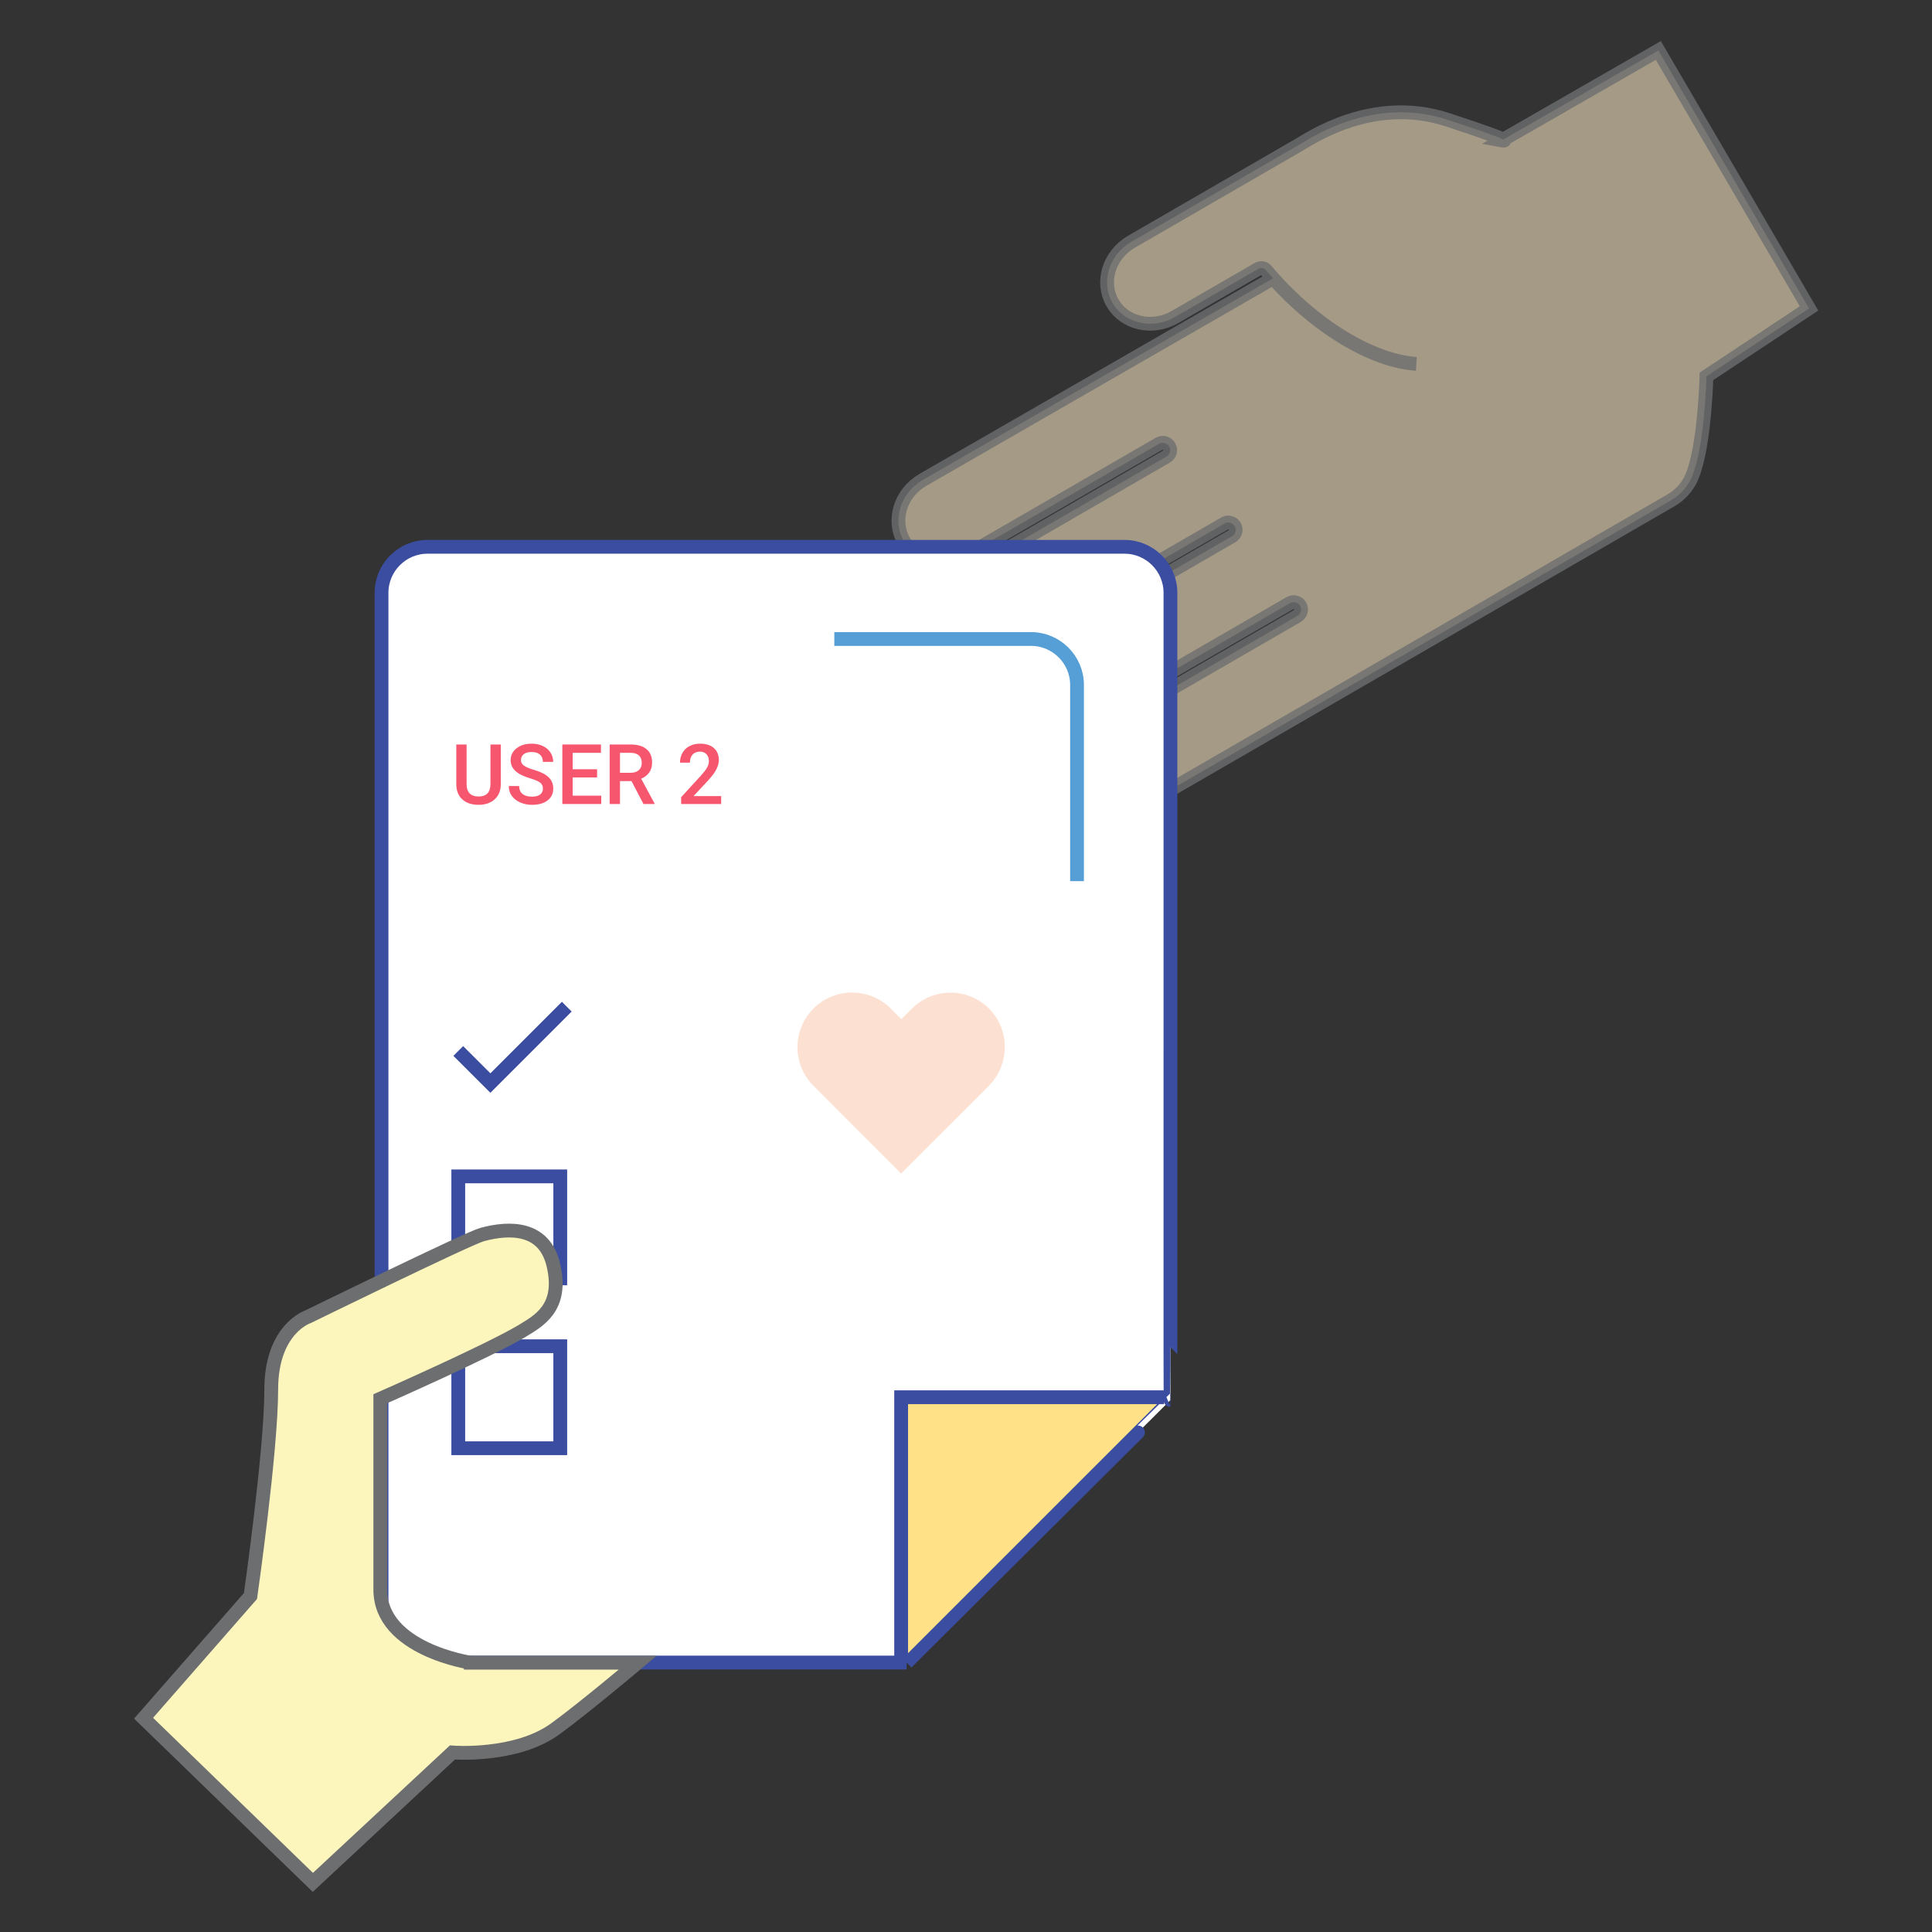 <?xml version="1.0" encoding="utf-8"?>
<!-- Generator: Adobe Illustrator 16.0.0, SVG Export Plug-In . SVG Version: 6.00 Build 0)  -->
<!DOCTYPE svg PUBLIC "-//W3C//DTD SVG 1.1//EN" "http://www.w3.org/Graphics/SVG/1.1/DTD/svg11.dtd">
<svg version="1.1" id="Layer_1" xmlns="http://www.w3.org/2000/svg" xmlns:xlink="http://www.w3.org/1999/xlink" x="0px" y="0px"
	 width="566.93px" height="566.93px" viewBox="0 0 566.93 566.93" enable-background="new 0 0 566.93 566.93" xml:space="preserve">
<rect x="0" y="0" width="566.93" height="566.93" fill="#333333" stroke="none"/>
<path opacity="0.8" fill="#C1B49A" stroke="#6D6E70" stroke-width="4.045" stroke-miterlimit="10" enable-background="new    " d="
	M415.622,106.769c-12.733-0.764-30.144-10.924-44.003-27.372c-0.748-0.888-1.755-0.887-2.497-0.441l-24.327,14.068
	c-6.596,3.816-14.806,1.958-18.333-4.14c-3.528-6.101-1.039-14.133,5.563-17.951l48.946-28.308
	c3.158-1.762,21.68-14.722,43.732-7.506c22.052,7.22,15.971,6.092,15.971,6.092l45.954-26.402l44.22,75.691l-30.101,19.936
	c0,0-0.5,20.523-4.203,29.282l-0.288,0.688c-1.195,2.57-3.212,4.849-5.93,6.419l-148.072,85.628
	c-6.596,3.813-14.8,1.965-18.33-4.139c-3.529-6.099-1.042-14.134,5.557-17.949l51.187-29.601c1.076-0.622,1.438-1.947,0.838-2.985
	c-0.597-1.038-1.929-1.397-2.968-0.796l-64.543,37.327c-6.6,3.814-14.803,1.963-18.331-4.138
	c-3.527-6.101-1.043-14.134,5.559-17.952l60.424-34.94c0.94-0.663,1.224-1.894,0.656-2.874c-0.565-0.975-1.769-1.348-2.77-0.896
	l-68.82,39.796c-6.589,3.814-14.801,1.963-18.331-4.138c-3.526-6.1-1.035-14.136,5.562-17.946l-0.012-0.023L342.256,134
	c1.078-0.621,1.428-1.947,0.828-2.985c-0.599-1.036-1.92-1.392-2.959-0.79l-56.551,32.703c-6.598,3.813-14.81,1.957-18.338-4.142
	c-3.527-6.1-1.036-14.142,5.561-17.957l102.958-59.266"/>
<g>
	<g>
		<path fill="#FFFFFF" d="M266.043,487.864l67.883-67.527c5.258-5.229,9.553-9.51,9.544-9.51s-0.017-6.068-0.017-13.484
			l0.004-223.403c0-7.417-6.067-13.484-13.483-13.484H125.442c-7.417,0-13.483,6.068-13.483,13.484v300.44
			c0,7.416,6.067,13.484,13.483,13.484H266.043"/>
		<path fill="none" stroke="#3B4DA0" stroke-width="4.045" stroke-miterlimit="10" d="M266.043,487.864l67.883-67.527
			c5.258-5.229,9.553-9.51,9.544-9.51s-0.017-6.068-0.017-13.484l0.004-223.403c0-7.417-6.067-13.484-13.483-13.484H125.442
			c-7.417,0-13.483,6.068-13.483,13.484v300.44c0,7.416,6.067,13.484,13.483,13.484H266.043"/>
	</g>
	<g>
		<path fill="none" stroke="#569FD6" stroke-width="4.045" stroke-miterlimit="10" d="M316.045,258.561l0.002-57.567
			c0-7.417-6.068-13.484-13.484-13.484h-57.741"/>
	</g>
	<polyline fill="#FFE288" stroke="#3B4DA0" stroke-width="4.045" stroke-miterlimit="10" points="264.434,487.137 264.434,410.008 
		341.561,410.008 	"/>
	
		<rect x="134.475" y="345.2" fill="none" stroke="#3B4DA0" stroke-width="4.045" stroke-miterlimit="10" width="29.929" height="29.93"/>
	
		<rect x="134.475" y="395.043" fill="none" stroke="#3B4DA0" stroke-width="4.045" stroke-miterlimit="10" width="29.929" height="29.93"/>
	<polyline fill="none" stroke="#3B4DA0" stroke-width="4.045" stroke-miterlimit="10" points="134.475,308.398 143.898,317.814 
		166.317,295.4 	"/>
</g>
<rect x="132.399" y="217.506" fill="none" width="212.889" height="49.129"/>
<g opacity="0.7" enable-background="new    ">
	<path fill="#F40F31" d="M146.948,218.466v11.671c0,1.854-0.594,3.324-1.781,4.407c-1.188,1.084-2.769,1.626-4.744,1.626
		c-1.999,0-3.586-0.534-4.762-1.602c-1.175-1.067-1.763-2.549-1.763-4.444v-11.658h3.022v11.664c0,1.166,0.295,2.056,0.887,2.671
		c0.592,0.614,1.463,0.922,2.615,0.922c2.335,0,3.502-1.229,3.502-3.688v-11.568H146.948z"/>
	<path fill="#F40F31" d="M159.314,231.432c0-0.768-0.27-1.359-0.81-1.775c-0.54-0.415-1.514-0.835-2.921-1.259
		s-2.527-0.896-3.358-1.415c-1.591-1-2.387-2.304-2.387-3.91c0-1.407,0.574-2.567,1.721-3.479c1.147-0.912,2.637-1.367,4.468-1.367
		c1.215,0,2.299,0.224,3.25,0.671c0.952,0.448,1.699,1.086,2.243,1.913c0.543,0.828,0.815,1.745,0.815,2.753h-3.022
		c0-0.904-0.286-1.611-0.857-2.123c-0.572-0.512-1.39-0.768-2.453-0.768c-0.992,0-1.761,0.211-2.309,0.633
		c-0.548,0.423-0.822,1.012-0.822,1.769c0,0.637,0.296,1.168,0.888,1.595c0.591,0.426,1.567,0.84,2.926,1.242
		s2.451,0.861,3.274,1.377s1.427,1.107,1.812,1.774c0.384,0.668,0.576,1.45,0.576,2.346c0,1.455-0.558,2.612-1.673,3.472
		c-1.116,0.86-2.629,1.29-4.54,1.29c-1.263,0-2.425-0.234-3.484-0.702s-1.883-1.113-2.471-1.937
		c-0.587-0.824-0.881-1.783-0.881-2.879h3.034c0,0.991,0.328,1.759,0.984,2.303c0.655,0.544,1.595,0.815,2.818,0.815
		c1.056,0,1.849-0.214,2.381-0.642S159.314,232.136,159.314,231.432z"/>
	<path fill="#F40F31" d="M175.219,228.134h-7.173v5.349h8.384v2.447h-11.418v-17.464h11.334v2.447h-8.3v4.821h7.173V228.134z"/>
	<path fill="#F40F31" d="M185.317,229.213h-3.382v6.717h-3.034v-17.464h6.141c2.015,0,3.57,0.452,4.666,1.356
		c1.095,0.904,1.643,2.213,1.643,3.926c0,1.169-0.282,2.146-0.846,2.935c-0.563,0.789-1.349,1.395-2.357,1.819l3.922,7.272v0.155
		h-3.25L185.317,229.213z M181.935,226.766h3.119c1.023,0,1.823-0.258,2.399-0.773s0.863-1.221,0.863-2.117
		c0-0.936-0.266-1.658-0.797-2.171c-0.532-0.511-1.325-0.775-2.381-0.791h-3.203V226.766z"/>
	<path fill="#F40F31" d="M211.621,235.93h-11.743v-2.003l5.817-6.345c0.84-0.936,1.438-1.718,1.793-2.345
		c0.356-0.628,0.534-1.258,0.534-1.89c0-0.831-0.234-1.503-0.702-2.015s-1.098-0.768-1.889-0.768c-0.944,0-1.675,0.287-2.195,0.863
		c-0.52,0.575-0.779,1.363-0.779,2.363h-2.915c0-1.063,0.242-2.021,0.726-2.873c0.483-0.852,1.175-1.514,2.075-1.985
		c0.9-0.472,1.938-0.707,3.113-0.707c1.695,0,3.032,0.426,4.012,1.277c0.979,0.852,1.469,2.028,1.469,3.532
		c0,0.871-0.246,1.785-0.738,2.74c-0.492,0.956-1.297,2.041-2.417,3.257l-4.27,4.569h8.108V235.93z"/>
</g>
<path id="XMLID_3_" opacity="0.2" fill="#F26C21" enable-background="new    " d="M290.131,318.665l-25.715,25.708l-0.038-0.048l0,0
	l-25.668-25.698c-6.268-6.271-6.268-16.416,0-22.684c6.267-6.269,16.41-6.227,22.671,0l3.117,3.113l3.073-3.068
	c6.267-6.271,16.416-6.271,22.679,0C296.439,302.249,296.395,312.396,290.131,318.665z"/>
<path fill="#FCF6BD" stroke="#6D6E70" stroke-width="4.045" stroke-miterlimit="10" d="M138.147,487.908
	c0,0-26.553-3.885-26.553-21.438s0-56.022,0-56.022s31.373-13.817,41.458-19.795c4.856-2.988,12.324-6.723,9.338-19.422
	c-2.615-11.205-12.7-11.205-20.914-8.963c-4.109,1.119-51.003,24.082-51.003,24.082s-10.879,3.479-10.879,21.406
	c0,17.929-6.093,60.58-6.093,60.58l-31.373,35.855l49.674,48.179l40.955-38.116c0,0,18.803,1.516,30.381-7.074
	c8.216-5.976,23.996-19.271,23.996-19.271H138.147L138.147,487.908z"/>
<path fill="none" stroke="#000000" stroke-width="2.047" stroke-miterlimit="10" d="M487.073,533.444"/>
<path fill="none" stroke="#000000" stroke-width="2.047" stroke-miterlimit="10" d="M487.073,533.444"/>
<path fill="none" stroke="#000000" stroke-width="2.047" stroke-miterlimit="10" d="M608.968,465.377"/>
</svg>
